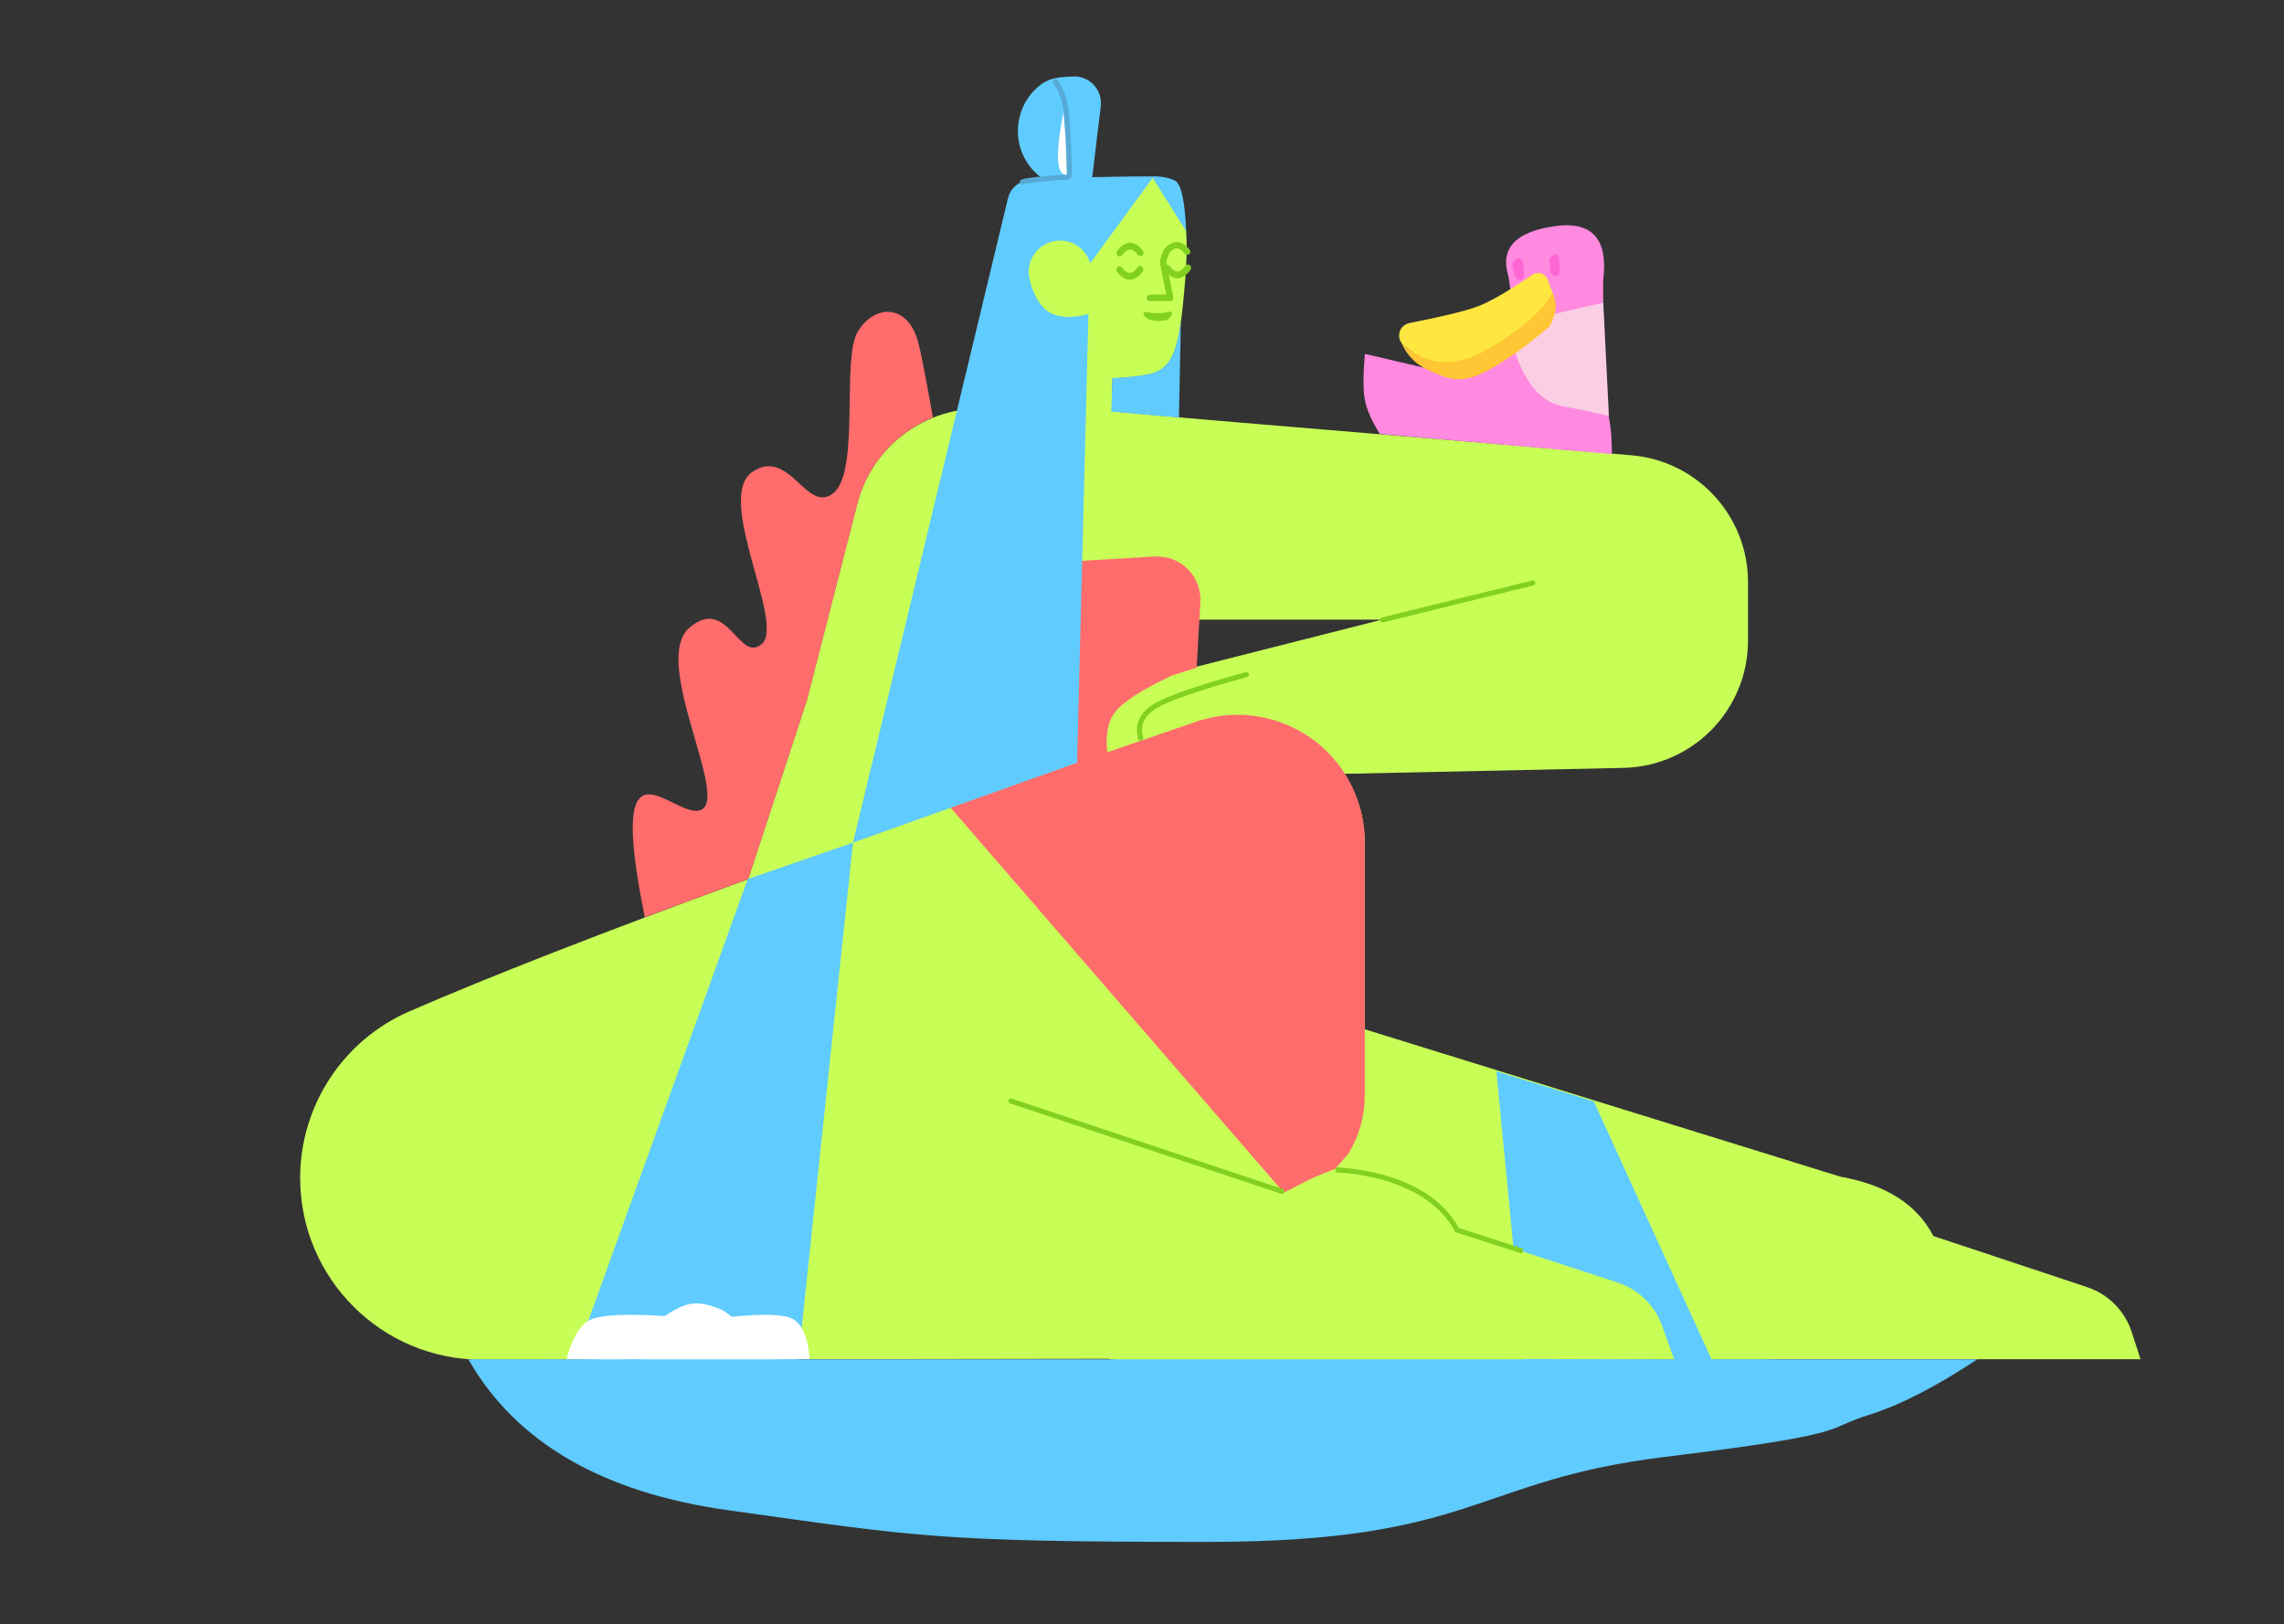 <?xml version="1.0" encoding="UTF-8"?>
<svg width="1794px" height="1276px" viewBox="0 0 1794 1276" version="1.1" xmlns="http://www.w3.org/2000/svg" xmlns:xlink="http://www.w3.org/1999/xlink">
    <rect x="0" y="0" width="1794" height="1276" fill="#333333" stroke="none"/>
    <!-- Generator: Sketch 56.1 (81669) - https://sketch.com -->
    <title>Nature</title>
    <desc>Created with Sketch.</desc>
    <g id="Nature" stroke="none" stroke-width="1" fill="none" fill-rule="evenodd">
        <path d="M1056.025,607.951 C1060.291,614.572 1063.837,621.807 1066.52,629.584 C1070.138,640.075 1071.985,651.094 1071.985,662.191 L1071.985,808.668 L1445.846,924.543 L1445.846,924.543 C1481.447,930.802 1505.697,946.315 1518.597,971.08 L1639.396,1011.243 C1655.991,1016.761 1668.973,1029.841 1674.365,1046.477 L1681.307,1067.897 L1392.568,1067.897 C1390.342,1068.053 1388.109,1068.133 1385.871,1068.137 L887.287,1068.971 C881.455,1068.98 875.738,1068.491 870.177,1067.542 L378.756,1068.262 C299.901,1068.377 235.883,1004.546 235.768,925.691 C235.684,868.754 269.437,817.21 321.66,794.525 C384.185,767.364 473.106,732.584 587.594,690.731 L633.646,550.359 L673.198,396.137 C685.036,349.979 727.798,318.586 775.382,321.121 L797.619,322.305 L794.761,317 L802.565,317.652 L810.254,246.951 C800.334,227.624 794.373,212.105 792.372,200.393 C788.838,179.714 793.897,162.051 807.547,147.403 C847.783,142.394 874.253,139.722 886.956,139.388 C908.527,138.821 915.382,140.634 920.624,146.023 C937.074,162.934 931.832,213.568 928.906,241.687 C925.98,269.805 921.941,285.646 909.408,291.865 C903.914,294.591 892.027,296.414 873.748,297.335 L873.219,323.162 L946.157,329.658 L1281.332,357.683 C1333.149,362.015 1373,405.337 1373,457.335 L1373,503.299 C1373,557.696 1329.518,602.116 1275.133,603.276 L1056.025,607.951 Z M937.913,486.827 L937.913,524.285 L1085.437,486.827 L937.913,486.827 Z" id="Combined-Shape" fill="#C8FF57"></path>
        <path d="M506.502,720.702 C506.498,720.684 506.495,720.666 506.491,720.648 C474.646,564.47 531.493,647.644 551.506,635.813 C571.518,623.982 511.478,519.022 541.498,493.19 C571.518,467.358 580.521,521.933 598.568,505.713 C616.614,489.493 561.419,391.319 590.729,370.951 C620.039,350.583 633.567,404.513 654.661,387.357 C675.754,370.2 660.768,282.12 673.709,260.624 C686.65,239.128 712.471,238.222 720.955,267.929 C722.988,275.047 726.919,295.07 732.747,327.999 C704.08,339.627 681.526,364.286 673.431,395.848 L633.878,550.07 L587.776,690.594 C559.051,701.092 531.96,711.128 506.502,720.702 Z M869.734,590.992 C892.439,583.152 915.73,575.146 939.606,566.975 C991.859,549.093 1048.715,576.956 1066.598,629.209 C1070.165,639.632 1071.985,650.572 1071.985,661.588 L1071.985,860.805 C1071.985,876.936 1067.503,892.652 1059.171,906.253 C1058.914,906.558 1058.656,906.862 1058.395,907.164 L1048.782,918.289 C1041.856,920.876 1036.304,923.13 1032.126,925.051 C1027.949,926.972 1021.244,930.353 1012.013,935.196 L1008.379,937.019 L746.604,634.529 L807.769,612.485 C820.315,608.113 833.059,603.685 846,599.201 L846,440.804 L906.908,437.233 C908.211,437.157 909.517,437.155 910.819,437.229 C929.567,438.29 943.905,454.349 942.843,473.096 L939.925,524.657 C933.8,526.487 927.287,528.524 920.386,530.766 C896.344,542.221 881.413,551.905 875.591,559.817 C870.192,567.155 868.24,577.547 869.734,590.992 Z" id="Combined-Shape" fill="#FF6C6C"></path>
        <path d="M926.022,328.012 L872.884,323.416 L873.749,297.046 C892.028,296.125 903.915,294.302 909.409,291.576 C920.086,286.278 924.599,273.996 927.511,253.089 L926.022,328.012 Z M904.67,138.623 L904.659,138.606 C911.502,138.344 917.476,139.393 922.581,141.753 C927.686,144.113 930.711,157.367 931.654,181.515 L905.368,139.732 L856.31,206.856 C853.345,196.543 843.868,189 832.636,189 C819.03,189 808,200.067 808,213.72 C808,220.404 813.135,239.008 824.673,245.585 C834.682,251.291 849.166,248.555 854.945,246.599 L846,599.201 L670,662 L791.799,155.505 C793.491,148.471 799.201,143.115 806.329,141.877 L814.851,140.397 C816.003,140.197 817.163,140.045 818.327,139.941 C818.225,139.862 818.121,139.784 818.016,139.706 C814.479,137.082 811.338,133.96 808.691,130.439 C793.479,110.206 797.551,81.471 817.785,66.26 L817.785,66.26 C822.617,62.627 829.155,60.675 837.401,60.402 C838.904,60.353 840.363,60.261 841.78,60.127 C843.273,59.985 844.776,60.004 846.265,60.183 C857.78,61.567 865.993,72.023 864.61,83.538 L857.925,139.176 L891.188,138.624 L904.67,138.623 Z M1197.225,1067.71 L1315,1068 L1305.481,1041.446 C1299.753,1025.465 1286.966,1013.026 1270.833,1007.739 L1188.821,980.866 L1175.35,841.649 L1251.882,865.319 L1344.38,1068 L1553,1068 C1520.656,1089.466 1492.249,1104.021 1467.776,1111.666 C1431.068,1123.132 1458.08,1126.185 1307.73,1144.617 C1157.379,1163.048 1159.319,1211.407 947.825,1211.407 C736.332,1211.407 720.469,1207.226 572.147,1186.543 C473.265,1172.755 405.183,1133.24 367.898,1068 L456.511,1068 C454.408,1064.714 453.801,1060.522 455.228,1056.569 L587.331,690.67 L670,662 L627.083,1068 L1197.253,1068 L1197.225,1067.71 Z" id="Combined-Shape" fill="#60CBFF"></path>
        <path d="M1127.581,291.01 C1145.014,280.605 1166.039,274.963 1190.655,274.084 C1192.187,274.03 1193.696,274.002 1195.181,274 C1191.578,259.45 1188.121,240.489 1184.811,217.118 C1178.137,195.499 1189.911,182.405 1220.136,177.836 C1250.36,173.267 1263.398,187.423 1259.249,220.303 L1259.249,264 C1253.235,273.604 1247.633,281.705 1242.443,288.301 C1258.616,301.707 1266.474,324.54 1266.019,356.799 L1083.847,341 C1077.385,330.622 1073.452,321.691 1072.051,314.207 C1070.65,306.722 1070.65,294.653 1072.051,278 L1127.581,291.01 Z" id="Combined-Shape" fill="#FF8ADF"></path>
        <path d="M522.19,1033.958 C540.015,1021.922 547.749,1022.022 563.971,1027.794 C567.507,1029.052 571.043,1031.289 574.58,1034.506 C599.396,1032.102 615.209,1032.576 622.02,1035.927 C629.951,1039.829 634.611,1050.435 636,1067.745 L599.784,1068 L596.993,1067.986 C596.996,1067.991 596.998,1067.995 597,1068 L534.406,1068 L505.318,1068 C505.312,1067.953 505.306,1067.906 505.3,1067.86 L477.452,1068 L445,1067.74 C449.408,1051.212 455.559,1040.963 463.455,1036.992 C471.341,1033.027 490.919,1032.015 522.19,1033.958 Z" id="Combined-Shape" fill="#FFFFFF"></path>
        <path d="M1194.127,219.984 C1190.836,220.274 1189.092,216.599 1188.685,211.914 C1188.514,209.951 1187.571,208.214 1188.232,206.707 C1189.149,204.617 1190.739,203.184 1192.651,203.016 C1195.941,202.726 1196.362,206.517 1196.769,211.202 C1197.177,215.888 1197.417,219.694 1194.127,219.984 Z M1221.793,217 C1218.672,217 1217.331,213.194 1217.331,208.5 C1217.331,206.534 1216.586,204.724 1217.331,203.284 C1218.365,201.285 1219.979,200 1221.793,200 C1224.914,200 1225,203.806 1225,208.5 C1225,213.194 1224.914,217 1221.793,217 Z" id="Combined-Shape" fill="#FF66D5"></path>
        <path d="M1259.313,237.861 L1263.747,326.912 C1254.211,324.55 1241.976,321.933 1227.042,319.061 C1212.108,316.189 1200.292,303.64 1191.593,281.412 L1184,254.924 L1259.313,237.861 Z" id="Path-141" fill="#FBCEE4" fill-rule="nonzero"></path>
        <path d="M1102.709,271.472 C1108.633,276.185 1112.317,278.911 1113.76,279.65 C1119.266,282.469 1125.515,283.581 1131.315,285.294 C1137.549,287.135 1139.153,284.007 1146.834,285.294 C1165.457,288.414 1175.655,280.69 1187.777,271.98 C1196.069,266.021 1206.81,252.499 1220,231.413 L1215.633,219.674 C1214.092,215.533 1209.486,213.425 1205.345,214.966 C1204.733,215.194 1204.152,215.495 1203.613,215.864 C1184.912,228.677 1170.612,236.962 1160.716,240.719 C1151.597,244.181 1133.689,248.553 1106.994,253.837 L1106.994,253.837 C1101.576,254.909 1098.053,260.17 1099.125,265.588 C1099.585,267.912 1100.855,269.997 1102.709,271.472 Z" id="Path-142" fill="#FFE640"></path>
        <path d="M839.709,139.706 C839.709,138.486 838.233,121.251 835.281,88 C829.849,116.141 829.586,132.215 834.494,136.22 C841.855,142.228 839.709,141.536 839.709,139.706 Z" id="Path-147" fill="#FFFFFF"></path>
        <path d="M1169.106,274.056 C1194.99,258.798 1211.83,244.113 1219.625,230 C1221.649,235.265 1222.379,239.697 1221.816,243.296 C1221.252,246.895 1219.823,251.144 1217.529,256.045 C1200.207,271.037 1184.065,282.629 1169.106,290.82 C1146.666,303.107 1136.481,297.24 1122.041,290.82 C1112.415,286.541 1105.401,279.56 1101,269.88 C1120.519,287.922 1143.221,289.314 1169.106,274.056 Z" id="Path-138" fill="#FFC635"></path>
        <path d="M840.823,139.824 C840.528,140.474 839.894,140.945 839.132,140.996 C818.055,142.386 805.901,143.737 803.929,144.771 C802.951,145.284 801.742,144.907 801.229,143.929 C800.716,142.951 801.093,141.742 802.071,141.229 C804.786,139.805 816.352,138.505 837.976,137.063 C837.325,110.949 836.411,93.878 835.245,85.939 C834.514,80.955 833.259,76.651 831.601,72.863 C830.262,69.804 827.027,64.484 827.171,64.809 C826.724,63.799 827.181,62.618 828.191,62.171 C829.201,61.724 830.382,62.181 830.829,63.191 C830.896,63.342 832.181,65.379 832.325,65.616 C833.403,67.389 834.355,69.179 835.266,71.259 C837.064,75.368 838.419,80.016 839.203,85.358 C840.415,93.614 841.343,111.114 841.999,137.951 C842.02,138.779 841.533,139.502 840.823,139.824 Z" id="Combined-Shape" fill="#55ABD5"></path>
        <path d="M918.032,215.821 C918.928,220.306 920.127,226.187 921.628,233.464 C921.951,235.028 920.754,236.494 919.153,236.494 L903.116,236.494 C901.721,236.494 900.59,235.365 900.59,233.972 C900.59,232.58 901.721,231.451 903.116,231.451 L916.054,231.451 C912.581,214.568 911.028,206.624 911.028,205.54 C911.028,204.215 911.883,201.589 913.734,196.848 C913.785,196.708 913.849,196.572 913.926,196.44 C914.003,196.308 914.09,196.185 914.188,196.071 C920.715,188.086 928.06,188.102 934.41,196.149 C935.274,197.243 935.085,198.828 933.989,199.69 C932.892,200.551 931.304,200.363 930.44,199.269 C926.173,193.861 922.707,193.762 918.318,198.999 C916.87,202.732 916.081,205.161 916.081,205.54 C916.081,205.633 916.239,206.546 916.525,208.083 C917.35,207.989 918.203,208.324 918.768,209.053 C923.189,214.759 926.672,214.699 931.05,208.808 C931.914,207.645 933.51,207.442 934.614,208.355 C935.719,209.268 935.914,210.951 935.05,212.113 C929.704,219.307 923.671,220.556 918.032,215.821 Z M916.528,251.296 C913.898,252.438 906.779,252.438 903.244,251.261 C899.708,250.083 898.246,247.992 898.219,246.416 C898.187,244.566 900.785,245.271 904.44,245.817 C905.987,246.048 912.562,245.993 913.898,245.757 C917.78,245.072 920.481,244.068 920.515,246.027 C920.542,247.576 919.159,250.154 916.528,251.296 Z M893.589,209.932 C894.453,208.769 896.049,208.566 897.154,209.479 C898.258,210.392 898.453,212.075 897.589,213.238 C891.218,221.812 883.87,221.94 877.377,213.559 C876.489,212.413 876.649,210.727 877.734,209.793 C878.82,208.859 880.419,209.031 881.307,210.177 C885.728,215.884 889.212,215.823 893.589,209.932 Z M881.422,200.507 C880.558,201.67 878.962,201.872 877.858,200.959 C876.753,200.046 876.558,198.364 877.422,197.201 C883.793,188.627 891.142,188.499 897.635,196.88 C898.523,198.026 898.363,199.712 897.277,200.645 C896.192,201.579 894.592,201.407 893.704,200.261 C889.283,194.555 885.8,194.616 881.422,200.507 Z M1049.12,917.004 C1095.963,919.827 1130.679,937.101 1145.912,964.717 L1196.615,981.097 L1195.385,984.903 L1143.155,968.029 L1142.774,967.319 C1128.49,940.673 1094.859,923.767 1048.88,920.996 L1049.12,917.004 Z M1086.477,488.942 C1085.405,489.206 1084.321,488.55 1084.058,487.477 C1083.794,486.405 1084.45,485.321 1085.523,485.058 L1203.523,456.058 C1204.595,455.794 1205.679,456.45 1205.942,457.523 C1206.206,458.595 1205.55,459.679 1204.477,459.942 L1086.477,488.942 Z M1007.538,934.109 C1008.586,934.459 1009.152,935.592 1008.802,936.639 C1008.453,937.687 1007.32,938.253 1006.272,937.904 L793.367,866.897 C792.319,866.548 791.753,865.415 792.103,864.367 C792.452,863.319 793.585,862.753 794.633,863.103 L1007.538,934.109 Z M897.876,579.461 C898.173,580.524 897.553,581.628 896.489,581.926 C895.426,582.224 894.322,581.603 894.024,580.539 C890.985,569.692 894.727,560.666 904.981,553.888 C914.777,547.412 939.193,538.855 978.471,528.071 C979.536,527.779 980.636,528.405 980.929,529.471 C981.221,530.536 980.595,531.636 979.529,531.929 C940.69,542.592 916.494,551.072 907.187,557.225 C898.336,563.075 895.322,570.345 897.876,579.461 Z" id="Combined-Shape" fill="#82D121"></path>
    </g>
</svg>
